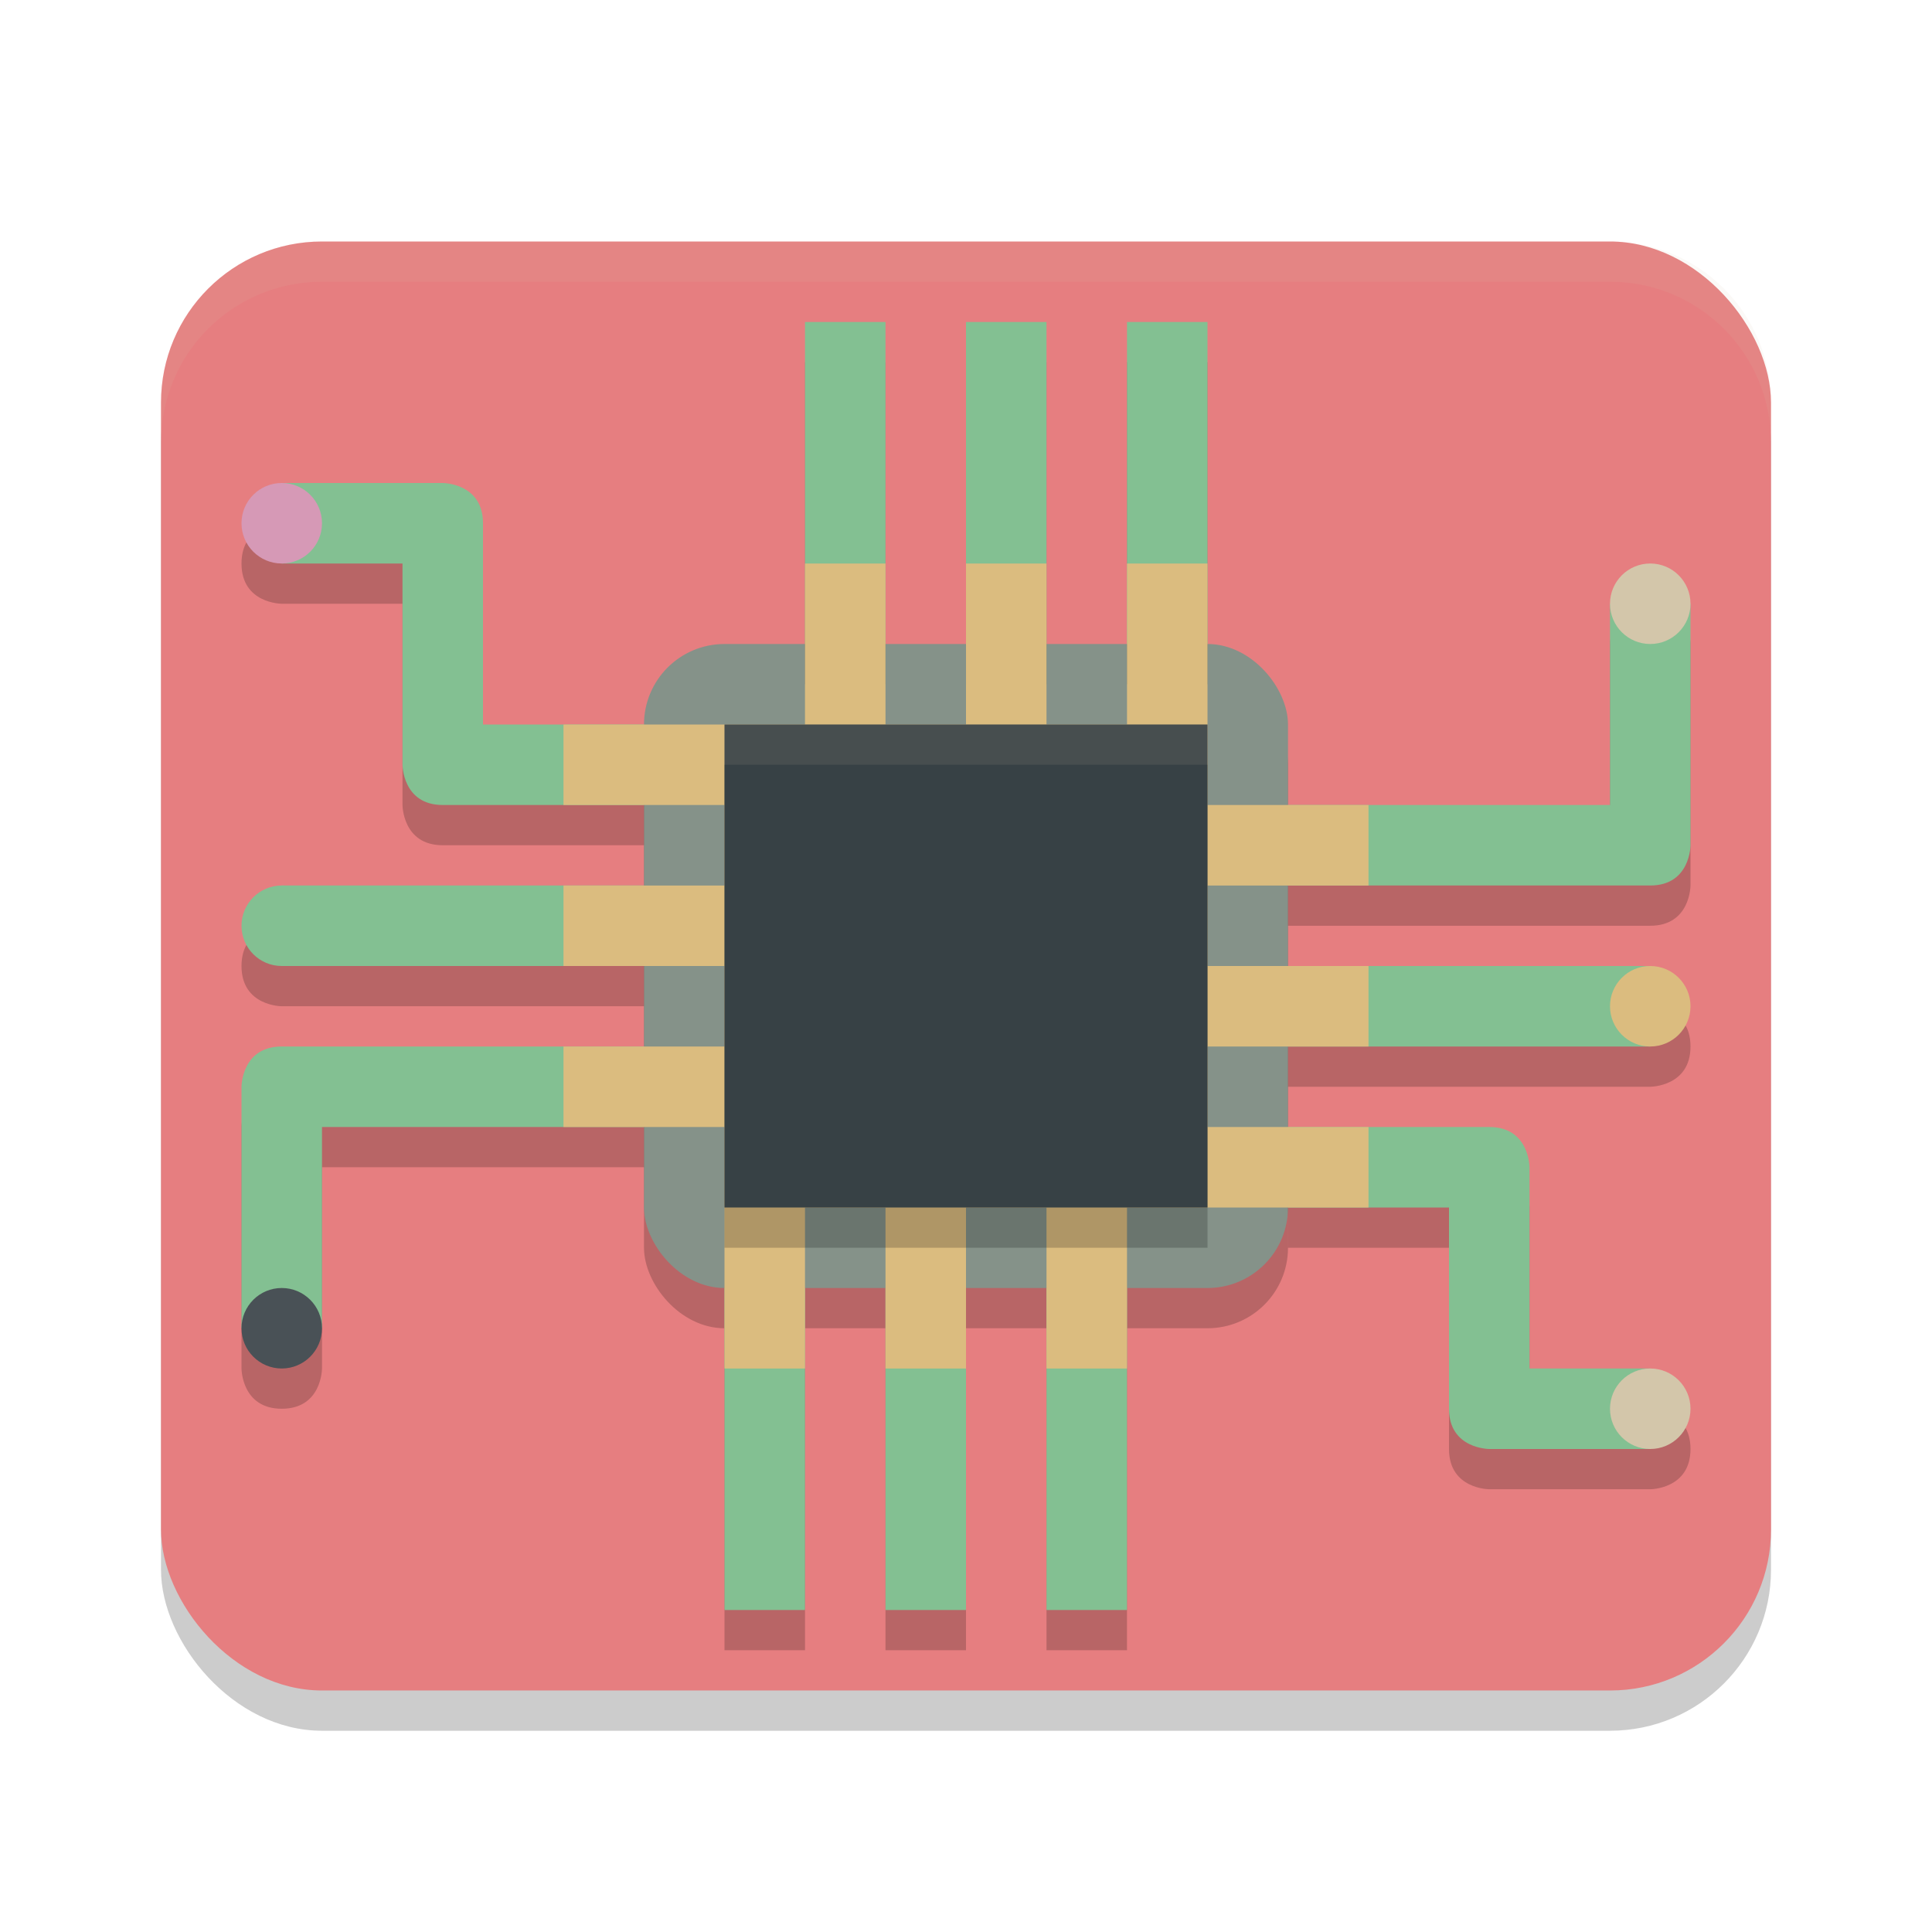 <svg xmlns="http://www.w3.org/2000/svg" width="24" height="24" version="1.1">
 <rect style="opacity:0.2" width="20" height="18" x="2" y="3.5" rx="2" ry="2"/>
 <rect style="fill:#e67e80" width="20" height="18" x="2" y="3" rx="2" ry="2"/>
 <rect style="opacity:0.2" width="8" height="8" x="8" y="8.5" rx="1" ry="1"/>
 <rect style="fill:#859289" width="8" height="8" x="8" y="8" rx="1" ry="1"/>
 <path style="opacity:0.2" d="M 10,4.5 V 8.5 H 11 V 4.5 Z M 12,4.5 V 8.5 H 13 V 4.5 H 12.5 Z M 14,4.5 V 8.5 H 15 V 4.5 Z M 20,8 V 10.5 H 16 V 11.5 H 20.5 C 21,11.5 21,11 21,11 V 8 C 21,8 21,7.5 20.5,7.5 20,7.5 20,8 20,8 Z M 3.5,6.5 C 3.5,6.5 3,6.5 3,7 3,7.5 3.5,7.5 3.5,7.5 H 5 V 10 C 5,10 5,10.5 5.5,10.5 H 8 V 9.5 H 6 V 7 C 6,6.5 5.5,6.5 5.5,6.5 Z M 3.5,11.5 C 3.5,11.5 3,11.5 3,12 3,12.5 3.5,12.5 3.5,12.5 H 8 V 11.5 Z M 16,12.5 V 13.5 H 20.5 C 20.5,13.5 21,13.5 21,13 21,12.5 20.5,12.5 20.5,12.5 Z M 3.5,13.5 C 3,13.5 3,14 3,14 V 17 C 3,17 3,17.5 3.5,17.5 4,17.5 4,17 4,17 V 14.5 H 8 V 13.5 Z M 16,14.5 V 15.5 H 18 V 18 C 18,18.5 18.5,18.5 18.5,18.5 H 20.5 C 20.5,18.5 21,18.5 21,18 21,17.5 20.5,17.5 20.5,17.5 H 19 V 15 C 19,15 19,14.5 18.5,14.5 Z M 9,16.5 V 20.5 H 10 V 16.5 Z M 11,16.5 V 20.5 H 12 V 16.5 Z M 13,16.5 V 20.5 H 14 V 16.5 Z"/>
 <path style="fill:#83c092" d="M 10,4 V 8 H 11 V 4 Z M 12,4 V 8 H 13 V 4 H 12.5 Z M 14,4 V 8 H 15 V 4 Z M 20,7.5 V 10 H 16 V 11 H 20.5 C 21,11 21,10.5 21,10.5 V 7.5 Z M 3.5,6 V 7 H 5 V 9.5 C 5,9.5 5,10 5.5,10 H 8 V 9 H 6 V 6.5 C 6,6 5.5,6 5.5,6 Z M 3.5,11 V 12 H 8 V 11 Z M 16,12 V 13 H 20.5 V 12 Z M 3.5,13 C 3,13 3,13.5 3,13.5 V 16.5 H 4 V 14 H 8 V 13 Z M 16,14 V 15 H 18 V 17.5 C 18,18 18.5,18 18.5,18 H 20.5 V 17 H 19 V 14.5 C 19,14.5 19,14 18.5,14 Z M 9,16 V 20 H 10 V 16 Z M 11,16 V 20 H 12 V 16 Z M 13,16 V 20 H 14 V 16 Z"/>
 <path style="fill:#dbbc7f" d="m10 7-1.45e-4 2h-3v1h2v1h-2v1h2v1h-2v1h2l1.45e-4 3h1v-2h1v2h1v-2h1v2h1v-2h3v-1h-2v-1h2v-1h-2v-1h2v-1h-2v-3h-1v2h-1v-2h-1v2h-1v-2z"/>
 <rect style="opacity:0.2" width="6" height="6" x="9" y="9.5"/>
 <rect style="fill:#374145" width="6" height="6" x="9" y="9"/>
 <circle style="fill:#d3c6aa" cx="20.5" cy="7.5" r=".5"/>
 <circle style="fill:#d3c6aa" cx="20.5" cy="17.5" r=".5"/>
 <circle style="fill:#83c092" cx="3.5" cy="11.5" r=".5"/>
 <circle style="fill:#dbbc7f" cx="20.5" cy="12.5" r=".5"/>
 <circle style="fill:#d699b6" cx="3.5" cy="6.5" r=".5"/>
 <circle style="fill:#495156" cx="3.5" cy="16.5" r=".5"/>
 <path style="fill:#d3c6aa;opacity:0.1" d="M 4 3 C 2.892 3 2 3.892 2 5 L 2 5.5 C 2 4.392 2.892 3.5 4 3.5 L 20 3.5 C 21.108 3.5 22 4.392 22 5.5 L 22 5 C 22 3.892 21.108 3 20 3 L 4 3 z"/>
 <rect style="fill:#d3c6aa;opacity:0.1" width="6" height=".5" x="9" y="9"/>
</svg>

